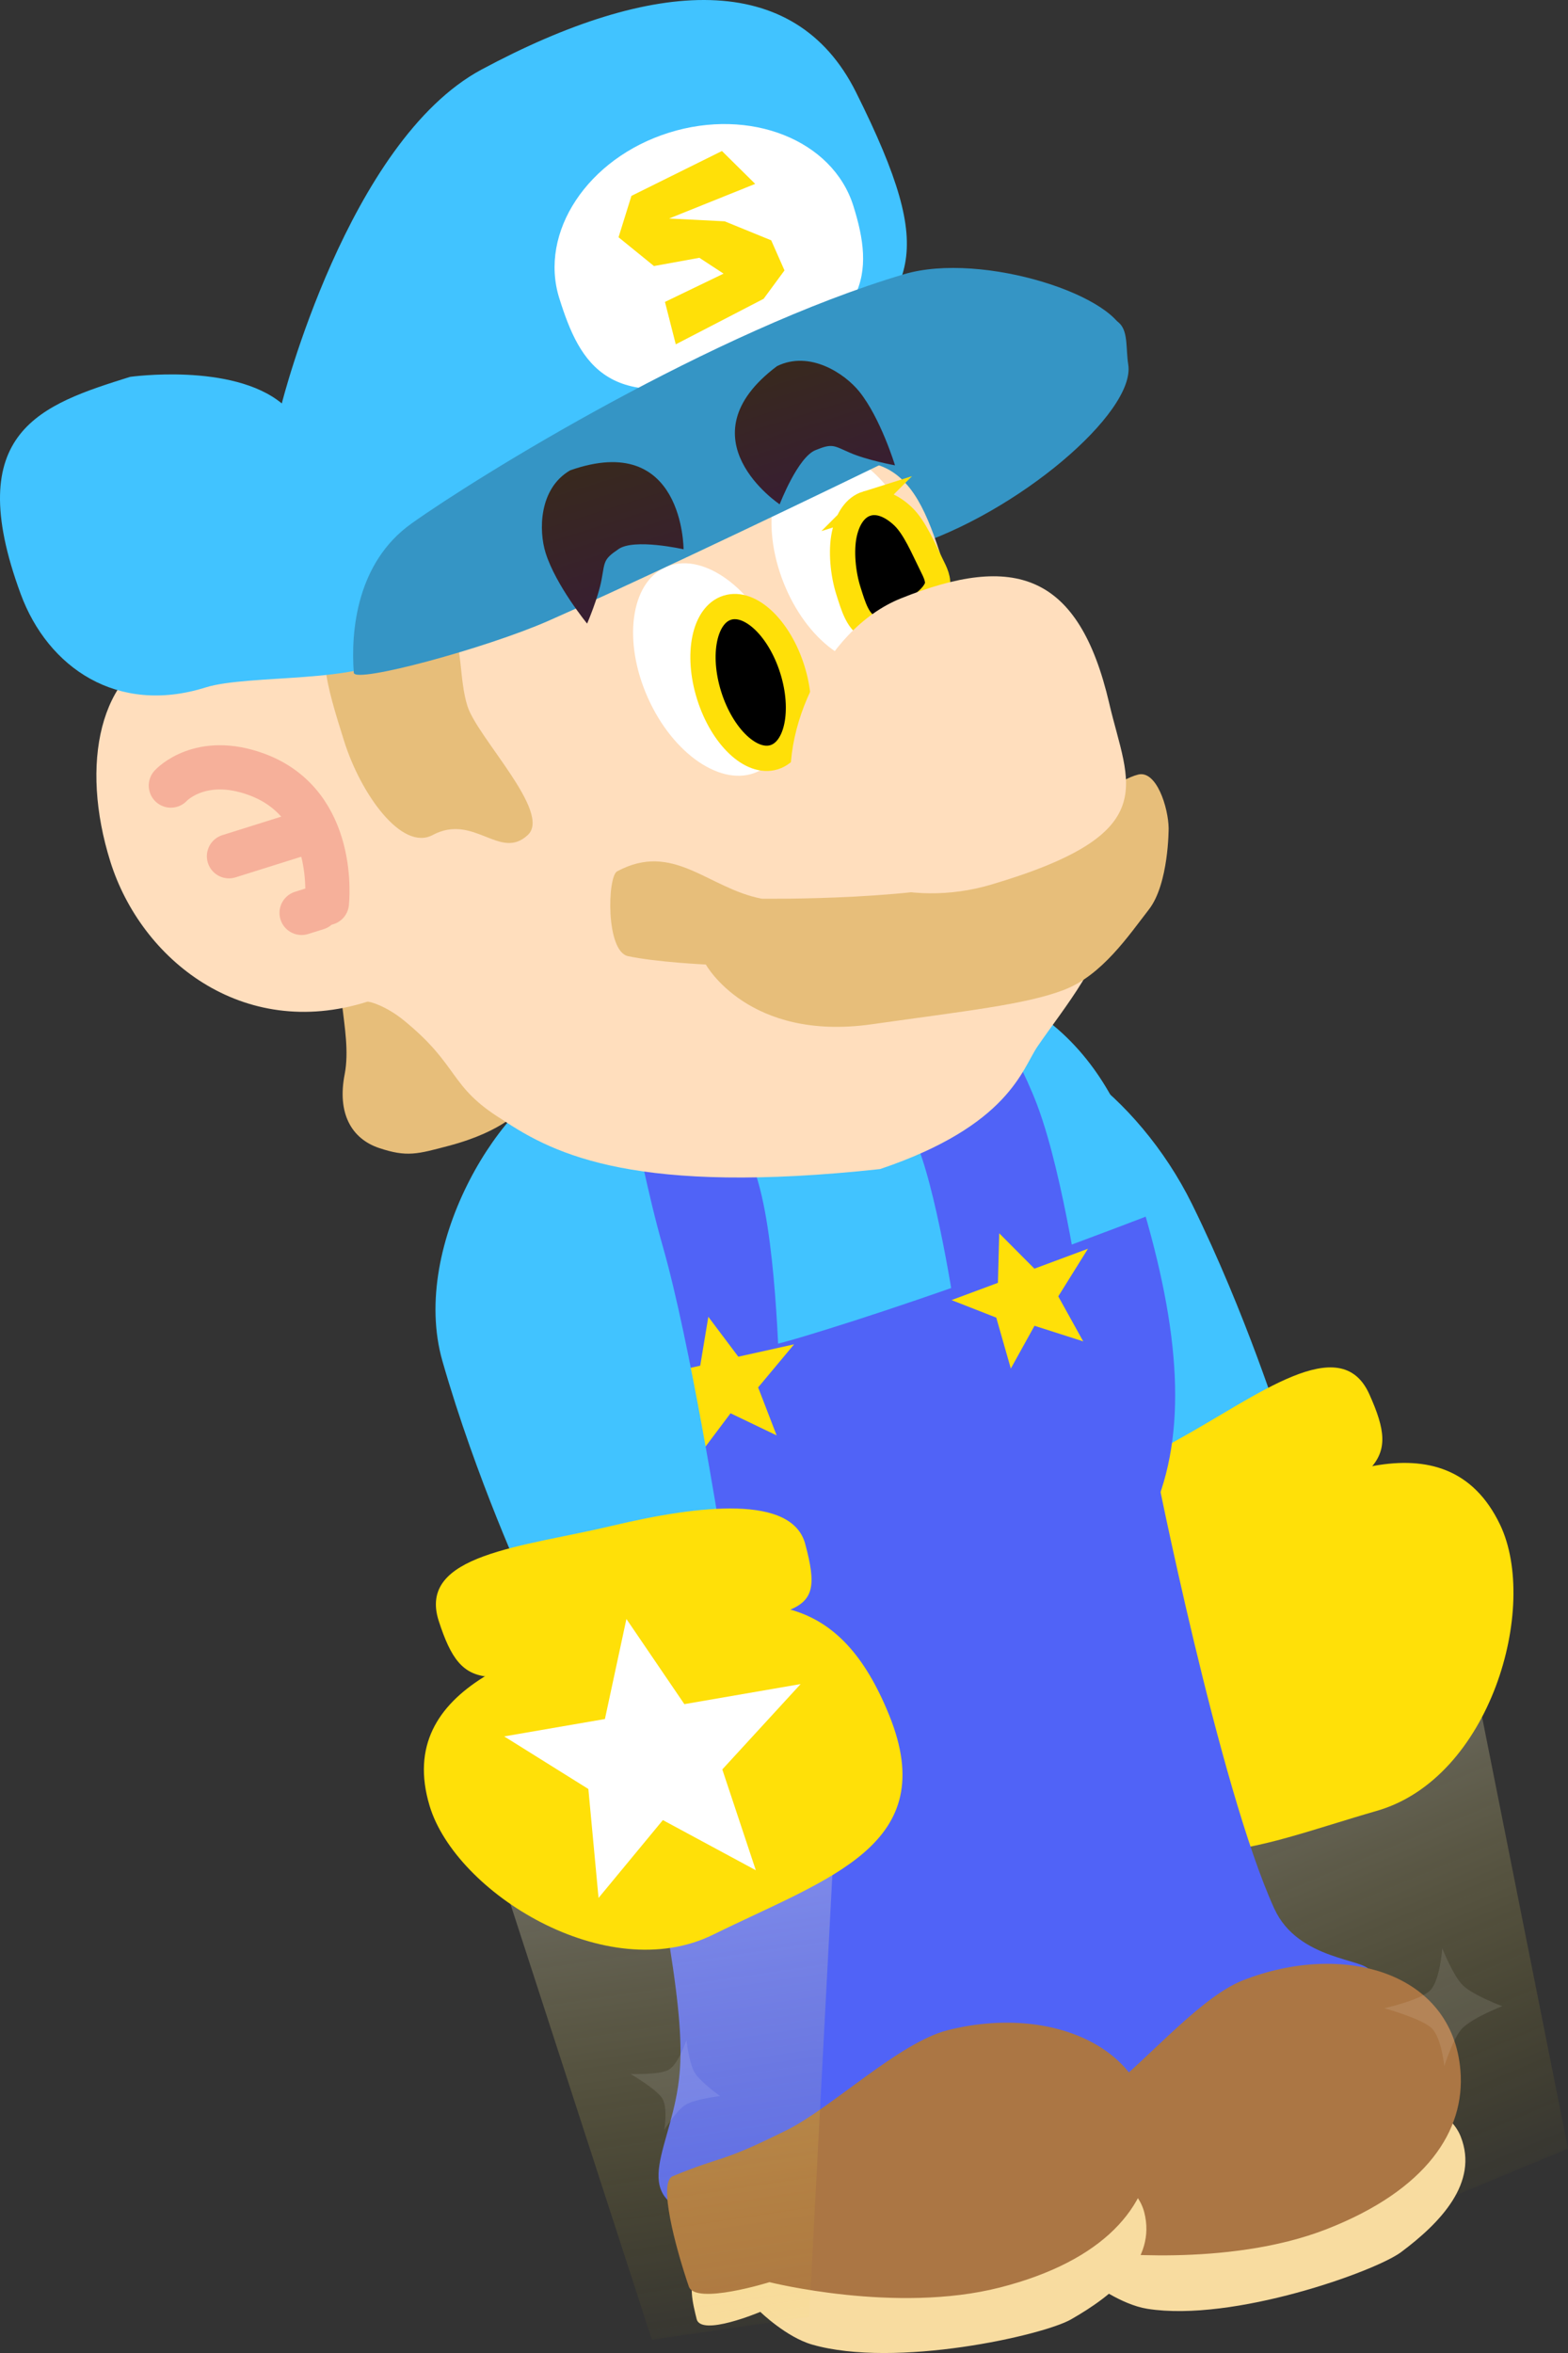 <svg version="1.1" xmlns="http://www.w3.org/2000/svg" xmlns:xlink="http://www.w3.org/1999/xlink" width="124.133" height="186.202" viewBox="0,0,124.133,186.202"><rect x="0" y="0" width="124.133" height="186.202" fill="#333333" stroke="none"/><defs><linearGradient x1="307.266" y1="254.731" x2="289.492" y2="212.348" gradientUnits="userSpaceOnUse" id="color-1"><stop offset="0" stop-color="#ffde08" stop-opacity="0.024"/><stop offset="1" stop-color="#ffffff" stop-opacity="0.329"/></linearGradient><linearGradient x1="246.825" y1="266.728" x2="240.052" y2="221.271" gradientUnits="userSpaceOnUse" id="color-2"><stop offset="0" stop-color="#ffde08" stop-opacity="0.024"/><stop offset="1" stop-color="#ffffff" stop-opacity="0.329"/></linearGradient><linearGradient x1="234.89" y1="119.32" x2="238.48" y2="130.751" gradientUnits="userSpaceOnUse" id="color-3"><stop offset="0" stop-color="#38291e"/><stop offset="1" stop-color="#381e32"/></linearGradient><linearGradient x1="250.44" y1="111.29" x2="253.599" y2="121.35" gradientUnits="userSpaceOnUse" id="color-4"><stop offset="0" stop-color="#38291e"/><stop offset="1" stop-color="#381e32"/></linearGradient></defs><g transform="translate(-188.191,-82.6)"><g data-paper-data="{&quot;isPaintingLayer&quot;:true}" fill-rule="nonzero" stroke-linejoin="miter" stroke-miterlimit="10" stroke-dasharray="" stroke-dashoffset="0" style="mix-blend-mode: normal"><path d="M312.325,252.631l-11.617,4.823l-24.893,-39.427l27.355,-11.357z" fill="url(#color-1)" stroke="none" stroke-width="0" stroke-linecap="butt"/><g data-paper-data="{&quot;origPos&quot;:null,&quot;index&quot;:null,&quot;origRot&quot;:0}" stroke="none" stroke-width="0" stroke-linecap="butt"><path d="M264.903,165.31c4.768,-2.351 13.353,3.845 17.657,12.575c4.304,8.731 7.092,17.672 7.092,17.672l-14.227,7.218c0,0 -8.402,-12.829 -11.864,-19.851c-4.304,-8.731 -3.427,-15.265 1.341,-17.615z" data-paper-data="{&quot;origRot&quot;:0,&quot;origPos&quot;:null}" fill="#41c3ff"/><g data-paper-data="{&quot;origPos&quot;:null}" fill="#ffe008"><path d="M284.041,204.018c8.222,-4.533 18.646,-9.686 22.91,-0.755c3.093,6.479 -0.747,20.049 -9.772,22.638c-9.848,2.825 -18.176,6.921 -21.999,-3.515c-3.57,-9.744 0.639,-13.835 8.861,-18.368z" data-paper-data="{&quot;origRot&quot;:0,&quot;origPos&quot;:null}"/><path d="M281.385,196.553c6.352,-3.492 12.919,-8.714 15.209,-3.628c2.562,5.691 0.73,6.274 -9.792,11.723c-11.986,6.208 -12.688,9.339 -15.799,3.238c-1.817,-3.562 4.03,-7.842 10.382,-11.334z" data-paper-data="{&quot;origRot&quot;:0,&quot;origPos&quot;:null}"/></g></g><g stroke="none" stroke-width="0" stroke-linecap="butt"><path d="M289.075,233.638c1.896,4.157 7.353,3.941 7.577,4.954c0.907,4.099 0.138,7.538 -5.552,11.862c-7.048,5.356 -13.484,7.267 -22.226,5.877c-5.954,-0.947 -2.659,-5.069 -2.895,-11.094c-0.085,-2.162 -0.57,-4.842 -2.078,-10.066c-1.885,-6.53 -4.012,-25.38 -4.012,-25.38c0,0 6.805,-2.73 11.809,-3.7c3.949,-0.766 7.931,-7.549 7.931,-7.549c0,0 5.062,25.487 9.445,35.097z" data-paper-data="{&quot;origPos&quot;:null}" fill="#5063f7"/><path d="M303.839,251.696c1.421,3.63 -1.603,6.787 -4.726,9.12c-2.047,1.529 -13.299,5.559 -20.085,4.487c-2.107,-0.333 -4.391,-2.067 -4.391,-2.067c0,0 -4.413,2.543 -4.931,1.182c-0.411,-1.081 -1.156,-2.904 -0.331,-3.871c3.55,-4.164 14.19,-8.323 19.285,-10.318c6.994,-2.738 13.79,-2.081 15.18,1.467z" data-paper-data="{&quot;origPos&quot;:null}" fill="#f8dca0"/><path d="M303.809,246.448c0.391,4.747 -2.673,9.45 -10.58,12.545c-7.907,3.096 -18.161,1.821 -18.161,1.821c0,0 -5.606,2.542 -6.297,1.119c-1.43,-2.946 -3.426,-7.884 -2.339,-8.497c4.013,-2.262 3.436,-1.372 8.525,-4.734c3.295,-2.177 7.961,-7.956 11.639,-9.395c7.907,-3.096 16.569,-0.675 17.213,7.141z" data-paper-data="{&quot;origPos&quot;:null}" fill="#ab7644"/></g><g stroke="none" stroke-width="0" stroke-linecap="butt"><path d="M266.343,237.942c1.371,4.359 6.814,4.813 6.912,5.846c0.397,4.179 -0.788,7.498 -6.966,11.09c-7.652,4.45 -14.274,5.557 -22.779,3.105c-5.793,-1.671 -2.017,-5.357 -1.512,-11.365c0.181,-2.156 0.029,-4.876 -0.827,-10.245c-1.07,-6.712 -0.866,-25.681 -0.866,-25.681c0,0 7.089,-1.874 12.174,-2.223c4.013,-0.275 11.386,1.593 11.386,1.593c0,0 -0.693,17.804 2.477,27.879z" data-paper-data="{&quot;origPos&quot;:null}" fill="#5063f7"/><path d="M278.78,257.675c0.965,3.777 -2.424,6.539 -5.81,8.471c-2.219,1.266 -13.881,3.885 -20.484,1.988c-2.05,-0.589 -4.104,-2.59 -4.104,-2.59c0,0 -4.692,1.983 -5.039,0.568c-0.275,-1.123 -0.791,-3.024 0.146,-3.883c4.034,-3.697 15.105,-6.518 20.406,-7.873c7.277,-1.859 13.941,-0.373 14.885,3.319z" data-paper-data="{&quot;origPos&quot;:null}" fill="#f8dca0"/><path d="M279.393,252.464c-0.195,4.759 -3.812,9.05 -12.039,11.152c-8.227,2.102 -18.247,-0.422 -18.247,-0.422c0,0 -5.876,1.835 -6.387,0.338c-1.057,-3.099 -2.433,-8.245 -1.279,-8.72c4.26,-1.752 3.579,-0.94 9.042,-3.652c3.537,-1.756 8.878,-6.918 12.704,-7.896c8.227,-2.102 16.527,1.363 16.206,9.2z" data-paper-data="{&quot;origPos&quot;:null}" fill="#ab7644"/></g><g><path d="M279.047,179.426c5.714,20.392 0.539,31.287 -19.777,36.357c-21.285,5.312 -25.674,-6.529 -28.234,-16.363c-2.778,-10.668 -5.954,-19.168 0.507,-28.101c4.813,-6.655 12.088,-6.024 20.036,-8.093c14.698,-3.827 21.867,-3.787 27.469,16.201z" data-paper-data="{&quot;origPos&quot;:null}" fill="#5063f7" stroke="none" stroke-width="0" stroke-linecap="butt"/><path d="M279.138,178.782c0,0 -16.183,6.281 -27.847,9.731c-10.698,3.165 -22.534,2.354 -22.534,2.354c0,0 -4.431,-13.102 1.931,-20.302c4.163,-4.711 9.549,-7.301 16.795,-9.375c7.246,-2.074 15.76,-1.893 20.205,0.125c10.5,4.767 11.449,17.467 11.449,17.467z" data-paper-data="{&quot;origPos&quot;:null}" fill="#41c3ff" stroke="none" stroke-width="0" stroke-linecap="butt"/><path d="M260.375,161.856c0,0 3.795,6.08 5.249,9.952c1.868,4.973 3.271,14.864 3.271,14.864" data-paper-data="{&quot;origPos&quot;:null,&quot;origRot&quot;:0}" fill="none" stroke="#5063f7" stroke-width="10" stroke-linecap="round"/><path d="M239.689,167.767c0,0 2.979,6.519 3.921,10.546c1.211,5.172 1.326,15.162 1.326,15.162" data-paper-data="{&quot;origPos&quot;:null}" fill="none" stroke="#5063f7" stroke-width="10" stroke-linecap="round"/><path d="M243.702,197.531l-0.586,-4.152l-3.318,-1.861l3.827,-0.847l0.642,-3.868l2.373,3.156l4.416,-0.978l-2.846,3.409l1.465,3.798l-3.65,-1.752z" data-paper-data="{&quot;origPos&quot;:null,&quot;origRot&quot;:0}" fill="#ffe008" stroke="none" stroke-width="NaN" stroke-linecap="butt"/><path d="M268.214,190.898l-1.152,-4.031l-3.543,-1.387l3.674,-1.366l0.104,-3.92l2.784,2.799l4.24,-1.576l-2.35,3.768l1.974,3.561l-3.856,-1.233z" data-paper-data="{&quot;origPos&quot;:null,&quot;origRot&quot;:0}" fill="#ffe008" stroke="none" stroke-width="NaN" stroke-linecap="butt"/></g><path d="M252.246,265.94l-12.447,1.809l-14.402,-44.348l29.311,-4.261z" fill="url(#color-2)" stroke="none" stroke-width="0" stroke-linecap="butt"/><g stroke="none" stroke-linecap="butt"><g data-paper-data="{&quot;origPos&quot;:null}" stroke-width="0"><path d="M240.675,181.278c2.153,7.527 4.548,22.675 4.548,22.675l-15.387,4.211c0,0 -3.942,-8.496 -6.619,-17.855c-2.677,-9.359 5.018,-21.226 10.129,-22.688c5.111,-1.462 4.653,4.299 7.33,13.658z" data-paper-data="{&quot;origRot&quot;:0,&quot;origPos&quot;:null}" fill="#41c3ff"/><g data-paper-data="{&quot;origPos&quot;:null}" fill="#ffe008"><path d="M258.579,218.313c4.179,10.298 -4.741,12.859 -13.934,17.383c-8.424,4.145 -20.385,-3.327 -22.447,-10.204c-2.841,-9.48 8.342,-12.666 17.478,-14.831c9.136,-2.165 15.001,-1.963 18.903,7.653z" data-paper-data="{&quot;origRot&quot;:0,&quot;origPos&quot;:null}"/><path d="M251.933,204.766c1.794,6.609 -0.829,4.761 -13.878,8.215c-11.455,3.032 -13.204,3.831 -15.129,-2.106c-1.721,-5.306 6.652,-5.849 13.703,-7.53c7.051,-1.681 14.257,-2.439 15.305,1.421z" data-paper-data="{&quot;origRot&quot;:0,&quot;origPos&quot;:null}"/></g></g><path d="M235.576,232.789l-0.806,-8.62l-6.664,-4.162l7.975,-1.376l1.701,-7.917l4.588,6.74l9.204,-1.589l-6.201,6.755l2.653,7.977l-7.359,-3.968z" data-paper-data="{&quot;origPos&quot;:null,&quot;origRot&quot;:0}" fill="#ffffff" stroke-width="NaN"/></g><g><path d="M277.51,111.449c0.595,3.789 -8.767,11.767 -17.268,14.436c-6.85,2.151 -7.176,-4.827 -8.268,-8.305c-1.092,-3.478 12.57,-6.934 19.42,-9.085c6.85,-2.151 5.731,0.501 6.116,2.953z" data-paper-data="{&quot;origPos&quot;:null}" fill="#3595c5" stroke="none" stroke-width="0" stroke-linecap="butt"/><path d="M218.202,173.446c-2.206,-0.741 -3.324,-2.768 -2.726,-5.827c0.695,-3.549 -1.43,-8.165 0.776,-7.424c0,0 7.207,-1.192 8.606,1.401c0,0 5.414,7.059 4.622,8.709c0,0 -1.304,1.795 -5.802,2.977c-2.437,0.641 -3.27,0.904 -5.477,0.163z" data-paper-data="{&quot;origRot&quot;:0,&quot;origPos&quot;:null}" fill="#e7be7a" stroke="none" stroke-width="0" stroke-linecap="butt"/><path d="M212.92,134.124c4.418,-0.332 34.883,-13.226 40.507,-14.655c8.321,-2.113 8.378,5.978 11.521,13.967c3.614,9.186 11.509,11.406 10.989,21.264c-0.2,3.801 -3.463,7.567 -5.61,10.71c-1.218,1.783 -2.24,6.259 -12.466,9.703c-19.177,2.071 -25.686,-1.079 -29.908,-3.917c-4.272,-2.633 -3.337,-4.227 -7.806,-7.862c-1.37,-1.114 -2.707,-1.518 -2.892,-1.46c-9.894,3.107 -17.9,-3.358 -20.326,-11.086c-2.427,-7.728 -0.863,-15.102 4.67,-16.839c5.533,-1.737 9.787,0.291 11.323,0.176z" data-paper-data="{&quot;origPos&quot;:null}" fill="#ffdebd" stroke="none" stroke-width="0" stroke-linecap="butt"/><path d="M260.45,124.657c1.801,4.559 0.97,9.159 -1.855,10.275c-2.825,1.116 -6.575,-1.675 -8.376,-6.234c-1.801,-4.559 -0.97,-9.159 1.855,-10.275c2.825,-1.116 6.575,1.675 8.376,6.234z" data-paper-data="{&quot;origPos&quot;:null,&quot;origRot&quot;:0}" fill="#ffffff" stroke="none" stroke-width="0" stroke-linecap="butt"/><path d="M225.195,138.47c0.781,2.489 6.684,8.408 4.787,10.199c-2.206,2.083 -4.26,-1.737 -7.541,0.01c-2.438,1.298 -5.685,-3.227 -7.009,-7.442c-1.324,-4.215 -2.622,-8.294 -0.019,-9.218c10.957,-3.89 8.458,2.236 9.782,6.451z" data-paper-data="{&quot;origPos&quot;:null}" fill="#e7be7a" stroke="none" stroke-width="0" stroke-linecap="butt"/><path d="M249.524,133.333c2.003,4.474 1.38,9.106 -1.393,10.348c-2.772,1.241 -6.644,-1.379 -8.647,-5.852c-2.003,-4.474 -1.38,-9.106 1.393,-10.348c2.772,-1.241 6.644,1.379 8.647,5.852z" data-paper-data="{&quot;origPos&quot;:null,&quot;origRot&quot;:0}" fill="#ffffff" stroke="none" stroke-width="0" stroke-linecap="butt"/><path d="M245.766,130.689c0.908,-0.285 1.939,0.12 2.871,1.003c0.931,0.884 1.765,2.246 2.278,3.879c0.513,1.632 0.608,3.227 0.349,4.485c-0.26,1.258 -0.874,2.179 -1.783,2.464c-0.908,0.285 -1.939,-0.12 -2.871,-1.003c-0.931,-0.884 -1.765,-2.246 -2.278,-3.879c-0.513,-1.632 -0.608,-3.227 -0.349,-4.485c0.26,-1.258 0.874,-2.179 1.783,-2.464z" data-paper-data="{&quot;origPos&quot;:null}" fill="#000000" stroke="#ffe008" stroke-width="2" stroke-linecap="butt"/><path d="M256.806,122.453c0.908,-0.285 1.939,0.12 2.871,1.003c0.931,0.884 1.609,2.538 2.278,3.879c0.241,0.489 0.619,1.192 0.396,1.762c-0.288,0.695 -0.967,1.198 -1.579,1.649c-1.12,0.624 -2.311,1.813 -3.553,1.535c-1.095,-0.264 -1.49,-1.773 -1.847,-2.879c-0.462,-1.428 -0.608,-3.227 -0.349,-4.485c0.26,-1.258 0.874,-2.179 1.783,-2.464z" data-paper-data="{&quot;origPos&quot;:null}" fill="#000000" stroke="#ffe008" stroke-width="2" stroke-linecap="round"/><path d="M255.955,89.891c6.764,13.54 4.262,15.216 -1.965,22.187c-9.074,10.156 -24.098,13.394 -34.399,22.303c-2.705,2.339 -11.719,1.55 -15.131,2.621c-6.978,2.191 -12.481,-1.56 -14.635,-7.409c-4.75,-12.903 1.686,-14.98 8.664,-17.171c0,0 8.079,-1.139 12.011,2.103c0,0 5.225,-20.737 15.813,-26.421c13.629,-7.316 24.785,-7.937 29.642,1.787z" data-paper-data="{&quot;origPos&quot;:null}" fill="#41c3ff" stroke="none" stroke-width="0" stroke-linecap="butt"/><path d="M255.748,98.892c1.638,5.216 1.474,9.579 -8.674,13.1c-10.713,3.717 -12.968,-0.574 -14.606,-5.79c-1.638,-5.216 2.245,-11.082 8.674,-13.1c6.428,-2.019 12.968,0.574 14.606,5.79z" data-paper-data="{&quot;origPos&quot;:null}" fill="#ffffff" stroke="none" stroke-width="0" stroke-linecap="butt"/><path d="M277.262,109.326c0.066,0.879 -35.589,17.988 -45.683,22.415c-4.906,2.152 -15.313,4.975 -15.379,4.096c-0.245,-3.249 0.206,-8.707 4.571,-11.812c5.275,-3.753 23.83,-15.218 38.984,-19.723c6.195,-1.842 17.262,1.775 17.507,5.024z" data-paper-data="{&quot;origPos&quot;:null}" fill="#3595c5" stroke="none" stroke-width="0" stroke-linecap="butt"/><path d="M241.689,109.848l-0.856,-3.356l4.64,-2.238l-1.915,-1.254l-3.595,0.653l-2.805,-2.278l1.021,-3.275l7.165,-3.55l2.633,2.602l-6.817,2.74l4.401,0.222l3.684,1.504l1.051,2.381l-1.652,2.246z" data-paper-data="{&quot;origPos&quot;:null,&quot;origRot&quot;:0}" fill="#ffe008" stroke="none" stroke-width="0" stroke-linecap="butt"/><path d="M272.431,160.93c-3.009,1.157 -7.703,1.659 -15.232,2.725c-9.763,1.382 -13.129,-4.73 -13.129,-4.73c0,0 -3.878,-0.179 -6.156,-0.661c-1.783,-0.378 -1.636,-6.299 -0.87,-6.71c4.46,-2.398 7.187,1.341 11.453,2.164c0,0 13.455,0.185 19.051,-1.928c0,0 7.845,-7.191 10.754,-7.898c1.443,-0.35 2.383,2.609 2.406,4.245c0,0 0.022,4.396 -1.565,6.436c-1.587,2.041 -3.702,5.2 -6.711,6.356z" data-paper-data="{&quot;origPos&quot;:null}" fill="#e7be7a" stroke="none" stroke-width="0" stroke-linecap="butt"/><path d="M276.006,138.267c1.506,6.464 4.409,10.276 -9.383,14.345c-6.357,1.875 -13.678,-0.167 -15.436,-5.765c-1.758,-5.598 2.171,-14.423 8.321,-16.894c8.961,-3.6 14.09,-2.027 16.499,8.314z" data-paper-data="{&quot;origPos&quot;:null}" fill="#ffdebd" stroke="none" stroke-width="0" stroke-linecap="butt"/><g data-paper-data="{&quot;origPos&quot;:null}" fill="none" stroke="#f6b09a" stroke-width="3.5" stroke-linecap="round"><path d="M201.717,144.764c0,0 2.309,-2.538 6.804,-0.879c6.447,2.379 5.549,10.177 5.549,10.177" data-paper-data="{&quot;origPos&quot;:null}"/><path d="M206.318,150.357l5.724,-1.798" data-paper-data="{&quot;origPos&quot;:null}"/><path d="M213.295,154.455l-1.227,0.385" data-paper-data="{&quot;origPos&quot;:null}"/></g><path d="M237.146,126.06c-1.19,0.804 -1.069,0.97 -1.326,2.382c-0.265,1.457 -1.149,3.505 -1.149,3.505c0,0 -2.478,-3.024 -3.285,-5.592c-0.548,-1.744 -0.554,-5.082 1.942,-6.536c8.997,-3.162 8.978,6.248 8.978,6.248c0,0 -3.924,-0.889 -5.161,-0.007z" data-paper-data="{&quot;origPos&quot;:null}" fill="url(#color-3)" stroke="none" stroke-width="0" stroke-linecap="butt"/><path d="M252.774,118.212c-1.42,0.539 -2.86,4.296 -2.86,4.296c0,0 -7.835,-5.21 -0.209,-10.936c2.596,-1.269 5.367,0.591 6.514,2.015c1.688,2.097 2.826,5.837 2.826,5.837c0,0 -2.194,-0.401 -3.553,-0.991c-1.317,-0.571 -1.388,-0.764 -2.717,-0.221z" data-paper-data="{&quot;origPos&quot;:null,&quot;index&quot;:null,&quot;origRot&quot;:0}" fill="url(#color-4)" stroke="none" stroke-width="0" stroke-linecap="butt"/></g><path d="M240.783,251.141c0,0 0.29,-1.739 -0.155,-2.476c-0.445,-0.737 -2.515,-1.944 -2.515,-1.944c0,0 2.326,0.085 3.033,-0.343c0.762,-0.46 1.387,-2.328 1.387,-2.328c0,0 0.22,1.844 0.647,2.551c0.46,0.762 2.023,1.869 2.023,1.869c0,0 -1.972,0.223 -2.748,0.692c-0.686,0.414 -1.673,1.979 -1.673,1.979z" fill-opacity="0.102" fill="#ffffff" stroke="#f6b09a" stroke-width="0" stroke-linecap="butt"/><path d="M302.531,246.103c0,0 -0.212,-2.243 -1.003,-3.007c-0.791,-0.764 -3.744,-1.577 -3.744,-1.577c0,0 2.9,-0.658 3.634,-1.418c0.79,-0.818 0.95,-3.33 0.95,-3.33c0,0 0.876,2.205 1.636,2.939c0.818,0.79 3.111,1.645 3.111,1.645c0,0 -2.362,0.921 -3.167,1.755c-0.711,0.737 -1.417,2.992 -1.417,2.992z" fill-opacity="0.102" fill="#ffffff" stroke="#f6b09a" stroke-width="0" stroke-linecap="butt"/></g></g></svg>